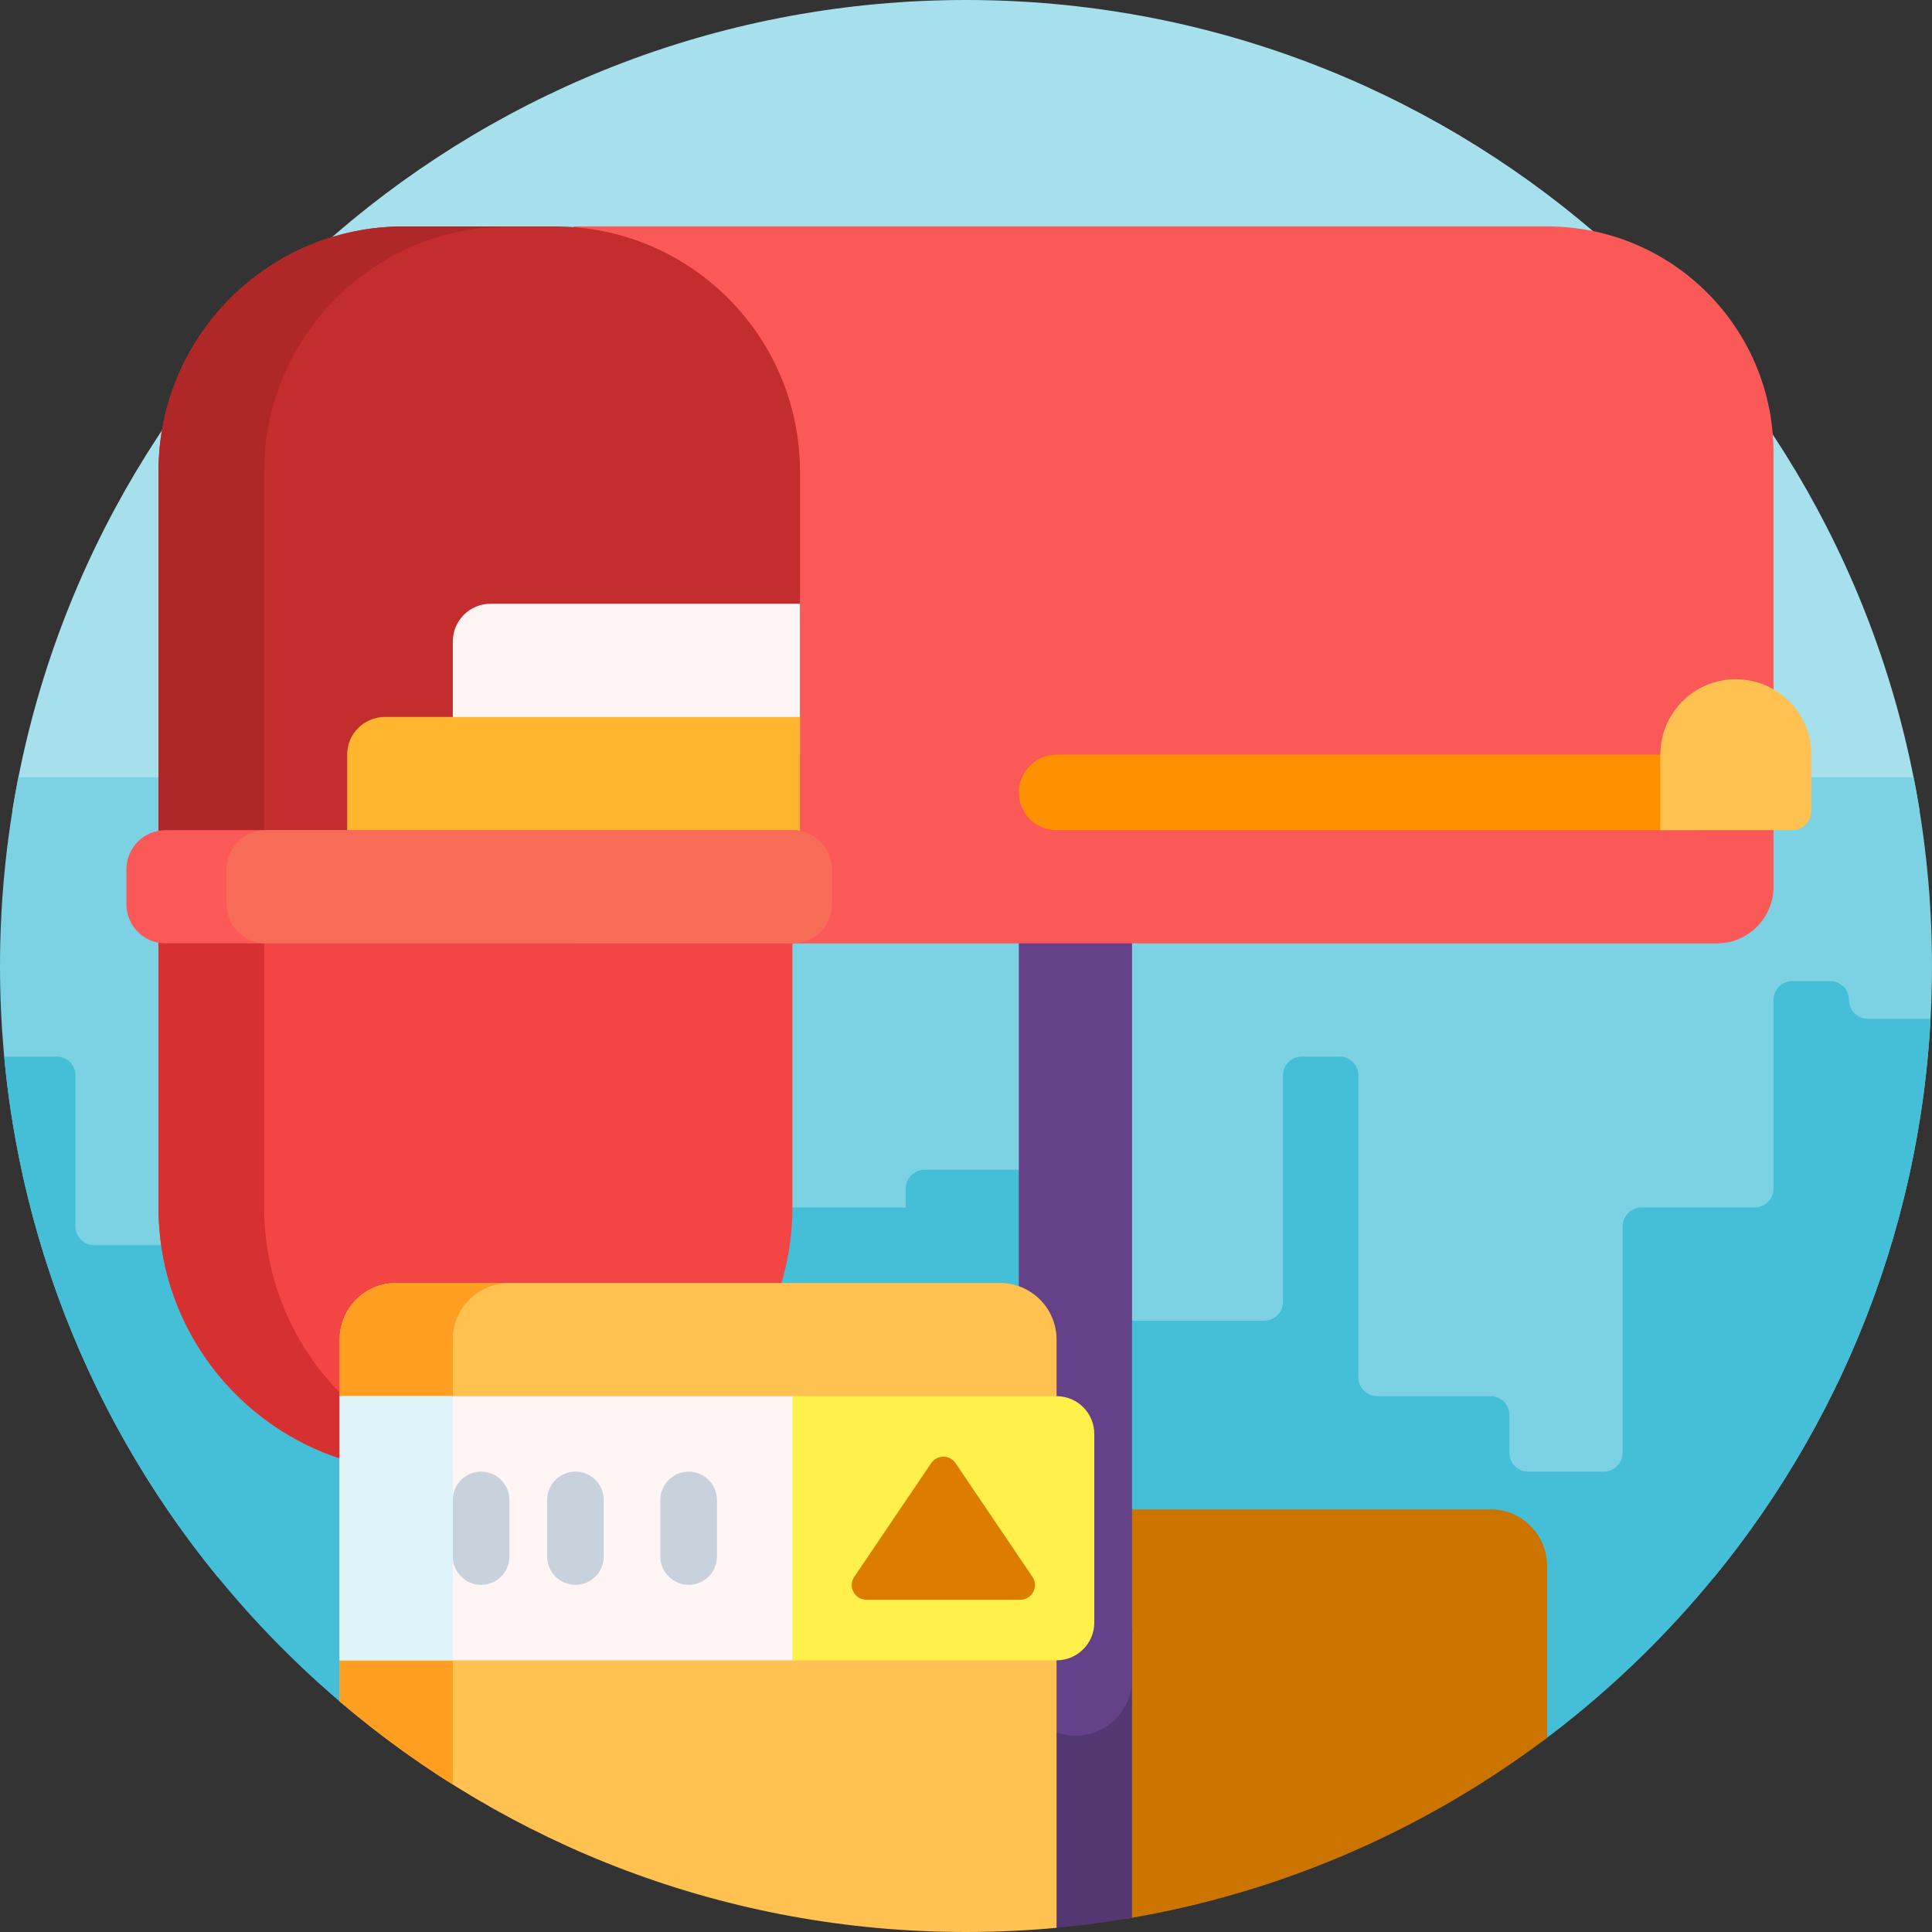 <svg id="Capa_1" enable-background="new 0 0 512 512" height="512" viewBox="0 0 512 512" width="512" xmlns="http://www.w3.org/2000/svg"><rect x="0" y="0" width="512" height="512" fill="#333333" stroke="none"/><g><path d="m3.266 215c19.622-121.895 125.305-215 252.734-215s233.112 93.105 252.734 215z" fill="#a6e0ec"/><path d="m57.768 418c-36.106-44.129-57.768-100.535-57.768-162 0-17.114 1.679-33.835 4.882-50.009h502.236c3.203 16.174 4.882 32.895 4.882 50.009 0 61.465-21.662 117.871-57.768 162z" fill="#7cd2e3"/><path d="m409.536 460.866c-8.046 6.039-19.536.309-19.536-9.751v-11.115h-30v20h-70v-40h-50v-10h-40v-90h40v-5c0-2.761 2.239-5 5-5h45v40h45c2.761 0 5-2.239 5-5v-60c0-2.761 2.239-5 5-5h10c2.761 0 5 2.239 5 5v80c0 2.761 2.239 5 5 5h30c2.761 0 5 2.239 5 5v10c0 2.761 2.239 5 5 5h20c2.761 0 5-2.239 5-5v-60c0-2.761 2.239-5 5-5h30c2.761 0 5-2.239 5-5v-50c0-2.761 2.239-5 5-5h10c2.761 0 5 2.239 5 5 0 2.761 2.239 5 5 5h16.624c-4.206 78.036-43.36 146.783-102.088 190.866zm-408.426-180.866c6.339 68.178 39.413 128.598 88.637 170.675 4.035 3.449 10.252.63 10.252-4.678v-135.997h-49.999v20h-25c-2.761 0-5-2.239-5-5v-40c0-2.761-2.239-5-5-5z" fill="#44bfd7"/><path d="m140 390h-28c-38.66 0-70-31.34-70-70v-80h168v80c0 38.66-31.34 70-70 70z" fill="#f44545"/><path d="m140 390h-28c-38.66 0-70-31.34-70-70v-80h28v80c0 38.66 31.34 70 70 70z" fill="#d63030"/><path d="m410 415v45.517c-31.819 23.997-69.416 40.741-110.333 47.773-10.289 1.769-19.667-6.248-19.667-16.688v-76.602c0-8.284 6.716-15 15-15h100c8.284 0 15 6.716 15 15z" fill="#cc7400"/><path d="m300 433.424v74.809c-7.404 1.283-14.917 2.247-22.524 2.879-4.027.334-7.476-2.871-7.476-6.912v-71.2c0-8.525 7.111-15.388 15.725-14.983 8.068.38 14.275 7.33 14.275 15.407z" fill="#533672"/><path d="m285 460c-8.284 0-15-6.716-15-15v-260c0-8.284 6.716-15 15-15 8.284 0 15 6.716 15 15v260c0 8.284-6.716 15-15 15z" fill="#644189"/><path d="m470 120v115c0 8.284-6.716 15-15 15h-303v-190h258c33.137 0 60 26.863 60 60z" fill="#fb5858"/><path d="m107 60h40c35.898 0 65 29.101 65 65v38.167c0 42.434-34.399 76.833-76.833 76.833h-93.167v-115c0-35.899 29.101-65 65-65z" fill="#c42d2d"/><path d="m70 125v115h-28v-115c0-35.899 29.101-65 65-65h28c-35.899 0-65 29.101-65 65z" fill="#af2727"/><path d="m212 200h-92v-30c0-5.523 4.477-10 10-10h82z" fill="#fff5f5"/><path d="m280 355v155.89c-7.901.734-15.907 1.11-24 1.11-63.339 0-121.304-23.002-166-61.109v-10.891l8.667-13.085v-47.666l-8.667-9.249v-15c0-8.284 6.716-15 15-15h160c8.284 0 15 6.716 15 15z" fill="#ffc14f"/><path d="m120 472.927c-10.542-6.623-20.566-13.993-30-22.036v-10.891l.935-2.266c8.981-21.752 8.643-46.237-.935-67.734v-15c0-8.284 6.716-15 15-15h30c-8.284 0-15 6.716-15 15z" fill="#ff9f22"/><path d="m210 440h-120v-70h120c5.523 0 10 4.477 10 10v50c0 5.523-4.477 10-10 10z" fill="#fff5f5"/><path d="m120 370v70h-30v-70z" fill="#def4f8"/><path d="m280 440h-70v-70h70c5.523 0 10 4.477 10 10v50c0 5.523-4.477 10-10 10z" fill="#fff04a"/><path d="m160 397.5v15c0 4.142-3.358 7.5-7.5 7.5s-7.5-3.358-7.5-7.5v-15c0-4.142 3.358-7.5 7.5-7.5s7.5 3.358 7.5 7.5zm-32.5-7.5c-4.142 0-7.5 3.358-7.5 7.5v15c0 4.142 3.358 7.5 7.5 7.5s7.5-3.358 7.5-7.5v-15c0-4.142-3.358-7.5-7.5-7.5zm55 0c-4.142 0-7.5 3.358-7.5 7.5v15c0 4.142 3.358 7.5 7.5 7.5s7.5-3.358 7.5-7.5v-15c0-4.142-3.358-7.5-7.5-7.5z" fill="#c8d2dc"/><path d="m253.233 387.757 20.37 30.112c1.753 2.592-.104 6.09-3.233 6.09h-40.74c-3.129 0-4.986-3.498-3.233-6.09l20.37-30.112c1.548-2.288 4.918-2.288 6.466 0z" fill="#dd7d00"/><path d="m460 210c0 5.523-4.477 10-10 10h-170c-5.523 0-10-4.477-10-10 0-5.523 4.477-10 10-10h170c5.523 0 10 4.477 10 10z" fill="#ff9100"/><path d="m480 200v15c0 2.761-2.239 5-5 5h-35v-20c0-11.046 8.954-20 20-20 11.046 0 20 8.954 20 20z" fill="#ffc14f"/><path d="m212 230.914h-120v-30.914c0-5.523 4.477-10 10-10h110z" fill="#ffb52d"/><path d="m220.5 230.375v9.25c0 5.73-4.645 10.375-10.375 10.375h-166.25c-5.73 0-10.375-4.645-10.375-10.375v-9.25c0-5.73 4.645-10.375 10.375-10.375h166.25c5.73 0 10.375 4.645 10.375 10.375z" fill="#fb5858"/><path d="m220.5 230.375v9.25c0 5.73-4.645 10.375-10.375 10.375h-139.75c-5.73 0-10.375-4.645-10.375-10.375v-9.25c0-5.73 4.645-10.375 10.375-10.375h139.75c5.73 0 10.375 4.645 10.375 10.375z" fill="#f76c57"/></g></svg>